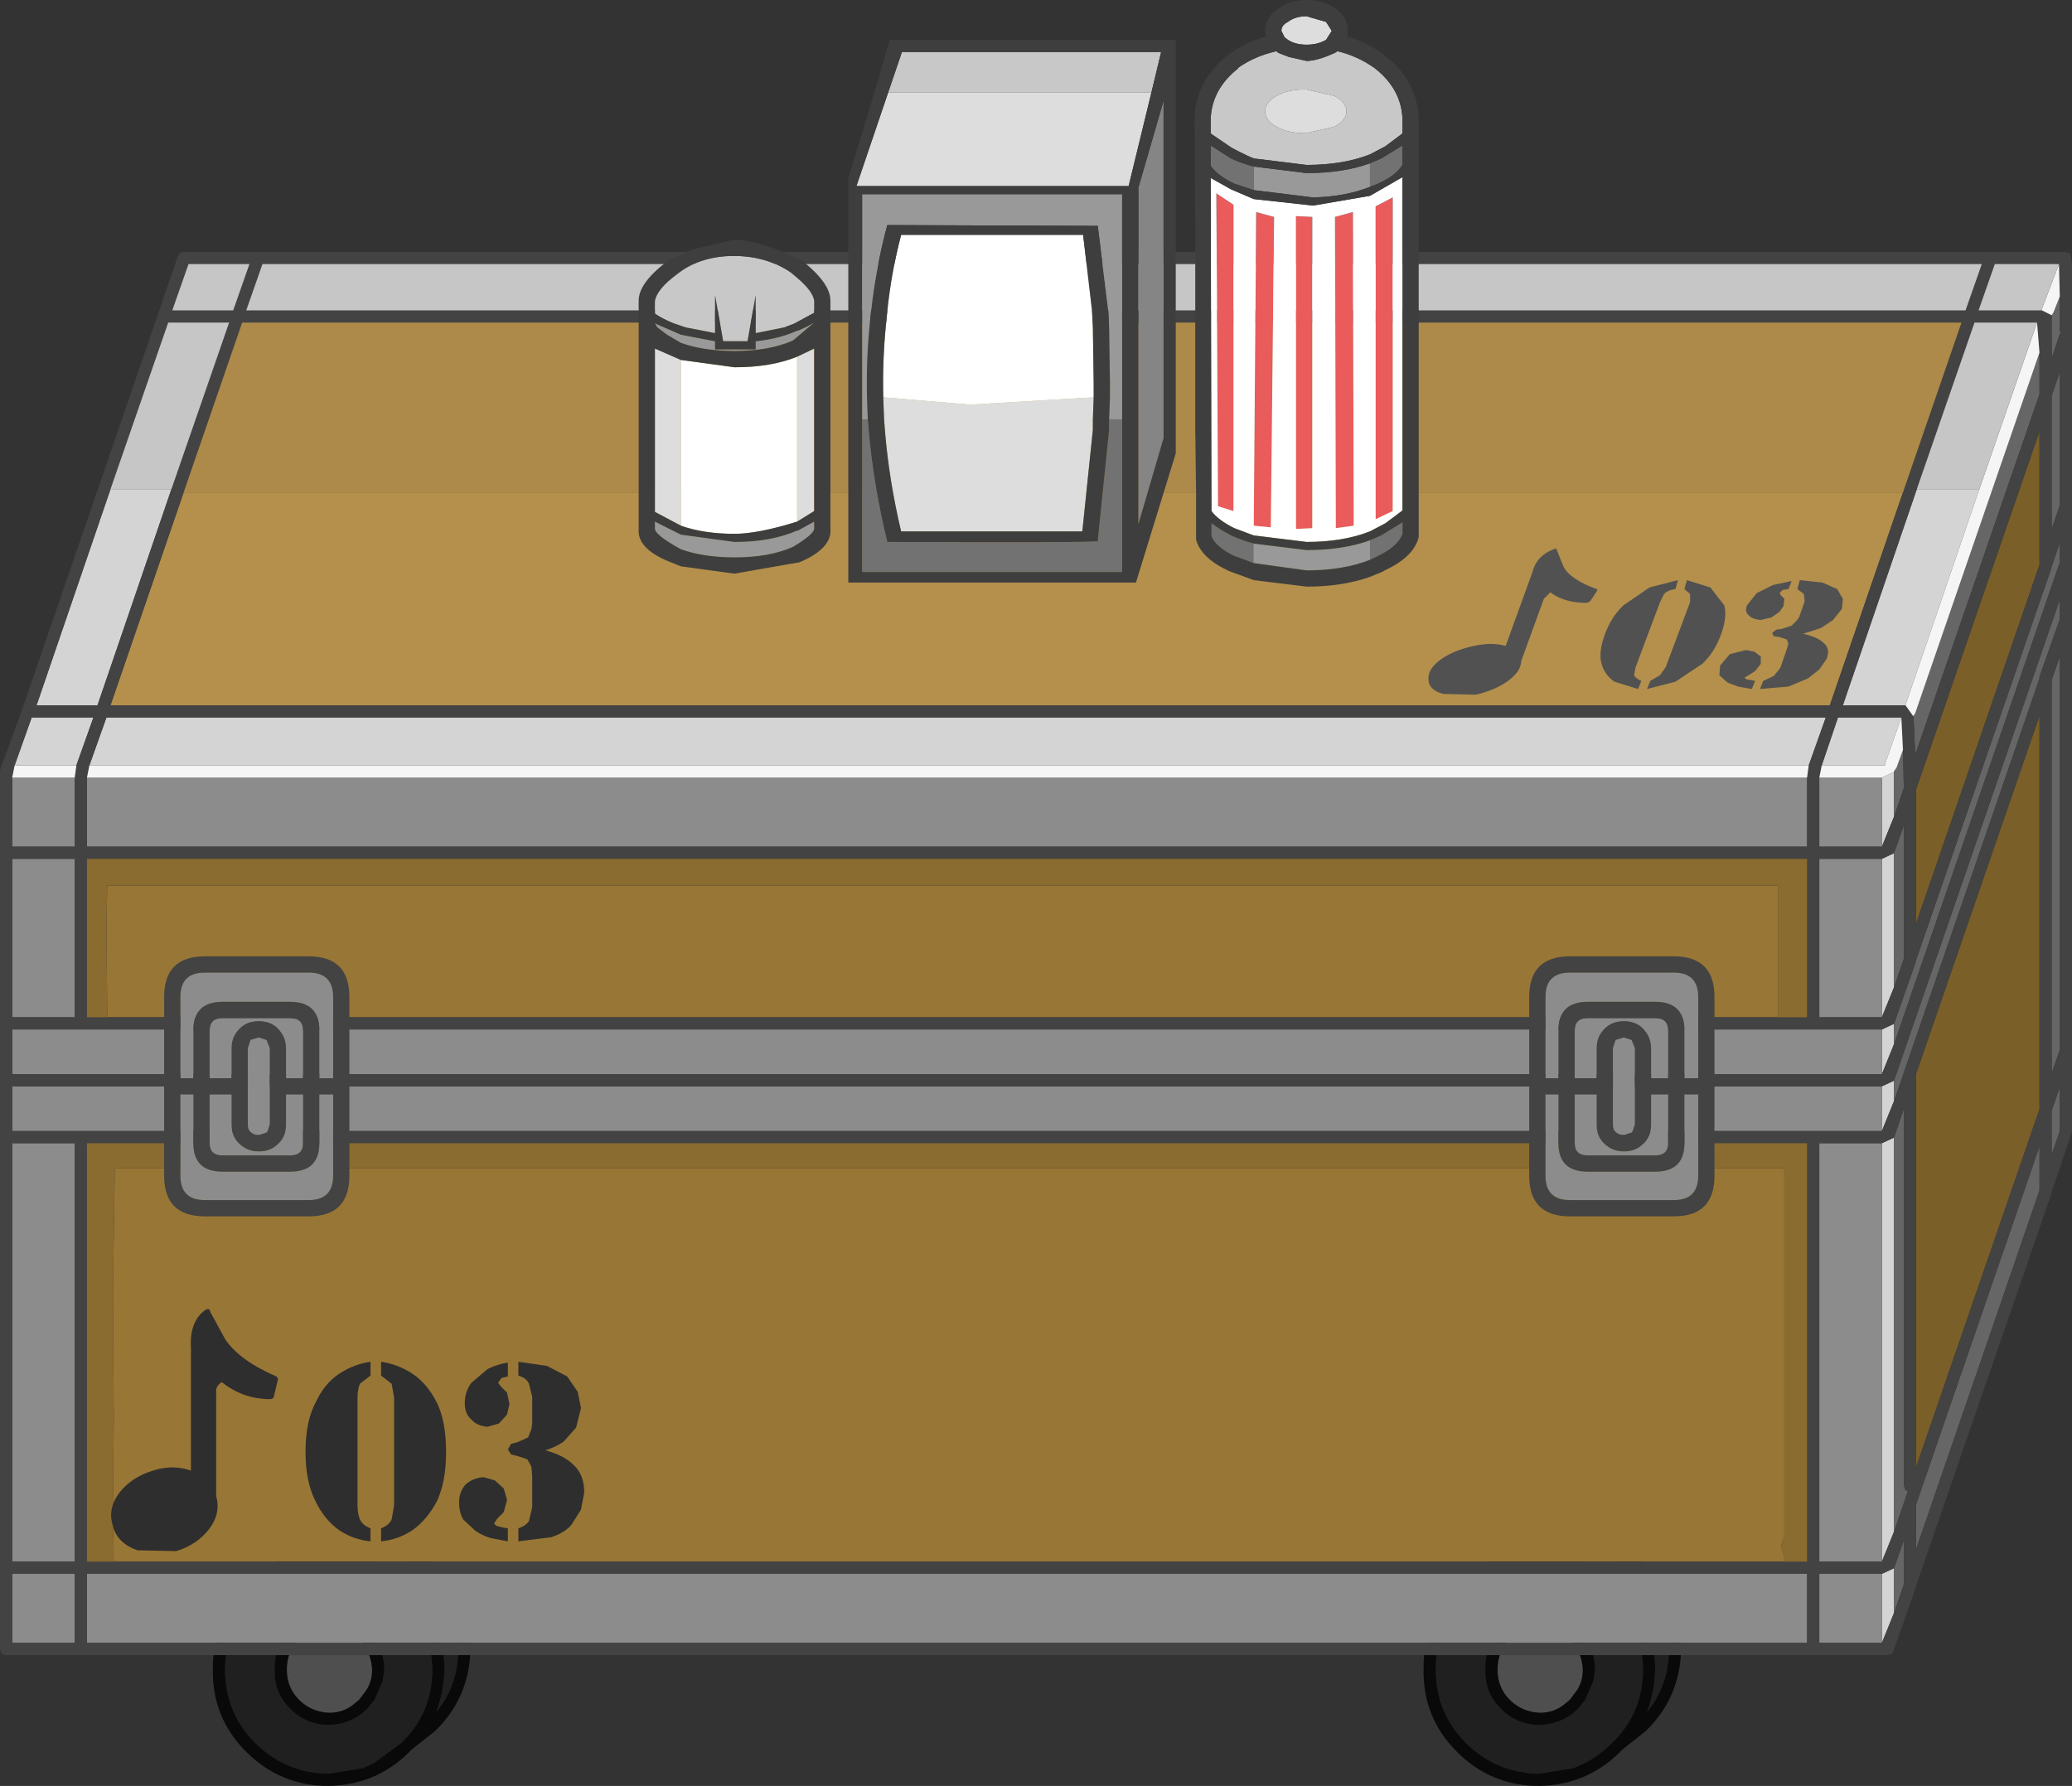 <?xml version="1.0" encoding="UTF-8" standalone="no"?>
<svg xmlns:ffdec="https://www.free-decompiler.com/flash" xmlns:xlink="http://www.w3.org/1999/xlink" ffdec:objectType="shape" height="109.9px" width="127.5px" xmlns="http://www.w3.org/2000/svg">
  <rect width="100%" height="100%" fill="#333333" stroke="none"/>
  <g transform="matrix(1.0, 0.0, 0.0, 1.0, 0.35, 108.95)">
    <path d="M27.85 -7.5 Q27.85 -5.25 26.5 -3.6 26.95 -4.8 27.0 -6.2 27.0 -9.15 24.9 -11.25 22.8 -13.35 19.85 -13.3 L18.65 -13.2 Q19.9 -13.85 21.45 -13.85 24.1 -13.85 25.95 -12.0 27.8 -10.15 27.85 -7.5 M22.25 -3.8 L22.3 -3.85 22.7 -4.35 23.2 -5.5 23.3 -6.2 Q23.3 -7.6 22.3 -8.6 21.3 -9.6 19.9 -9.55 L19.85 -9.55 18.65 -9.35 Q18.0 -9.1 17.5 -8.6 16.5 -7.6 16.55 -6.2 16.5 -4.8 17.5 -3.8 18.5 -2.8 19.9 -2.8 21.3 -2.85 22.25 -3.8 M19.85 0.2 Q17.2 0.15 15.35 -1.7 13.5 -3.55 13.5 -6.2 13.5 -8.45 14.8 -10.15 L15.3 -10.7 15.35 -10.75 16.7 -11.75 Q18.1 -12.55 19.85 -12.55 22.5 -12.55 24.35 -10.7 26.2 -8.85 26.25 -6.2 26.25 -3.65 24.5 -1.85 L24.35 -1.7 22.65 -0.45 22.0 -0.15 19.85 0.2 M102.35 -7.5 Q102.35 -5.25 101.0 -3.6 101.45 -4.8 101.5 -6.2 101.5 -9.15 99.4 -11.25 97.3 -13.35 94.35 -13.3 L93.15 -13.2 95.95 -13.85 Q98.6 -13.85 100.45 -12.0 102.3 -10.15 102.35 -7.5 M94.35 0.2 Q91.7 0.15 89.85 -1.7 88.0 -3.55 88.0 -6.2 88.0 -8.45 89.3 -10.15 L89.8 -10.7 89.85 -10.75 Q90.45 -11.35 91.2 -11.75 92.6 -12.55 94.35 -12.55 97.0 -12.55 98.85 -10.7 100.7 -8.85 100.75 -6.2 100.75 -3.65 99.0 -1.85 L98.85 -1.7 Q98.05 -0.9 97.15 -0.45 L96.5 -0.15 94.35 0.2 M96.75 -3.8 L96.8 -3.85 97.2 -4.35 97.7 -5.5 97.8 -6.2 Q97.8 -7.6 96.8 -8.6 95.8 -9.6 94.4 -9.55 L94.35 -9.55 93.15 -9.35 92.0 -8.6 Q91.0 -7.6 91.05 -6.2 91.0 -4.8 92.0 -3.8 93.0 -2.8 94.4 -2.8 95.8 -2.85 96.75 -3.8" fill="#202020" fill-rule="evenodd" stroke="none"/>
    <path d="M22.55 -6.2 Q22.55 -5.5 22.2 -4.95 L21.75 -4.35 21.45 -4.1 Q20.8 -3.55 19.9 -3.55 18.8 -3.6 18.05 -4.35 17.3 -5.1 17.3 -6.2 17.3 -7.3 18.0 -8.05 L18.05 -8.1 18.2 -8.25 19.2 -8.7 19.9 -8.8 Q21.0 -8.8 21.75 -8.05 22.5 -7.3 22.55 -6.2 M97.05 -6.2 Q97.05 -5.5 96.7 -4.95 L96.25 -4.35 95.95 -4.1 Q95.3 -3.55 94.4 -3.55 93.3 -3.6 92.55 -4.35 91.8 -5.1 91.8 -6.2 91.8 -7.3 92.5 -8.05 L92.55 -8.1 92.7 -8.25 93.7 -8.7 94.4 -8.8 Q95.5 -8.8 96.25 -8.05 97.0 -7.3 97.05 -6.2" fill="#4f4f4f" fill-rule="evenodd" stroke="none"/>
    <path d="M19.85 0.2 L22.0 -0.15 22.65 -0.45 24.35 -1.7 24.5 -1.85 Q26.25 -3.65 26.25 -6.2 26.2 -8.85 24.35 -10.7 22.5 -12.55 19.85 -12.55 18.1 -12.55 16.7 -11.75 L15.35 -10.75 15.3 -10.7 14.8 -10.15 Q13.5 -8.45 13.5 -6.2 13.5 -3.55 15.35 -1.7 17.2 0.15 19.85 0.2 M22.25 -3.8 Q21.3 -2.85 19.9 -2.8 18.5 -2.8 17.5 -3.8 16.5 -4.8 16.55 -6.2 16.5 -7.6 17.5 -8.6 18.0 -9.1 18.65 -9.35 L19.85 -9.55 19.9 -9.55 Q21.3 -9.6 22.3 -8.6 23.3 -7.6 23.3 -6.2 L23.2 -5.5 22.7 -4.35 22.3 -3.85 22.25 -3.8 M27.85 -7.5 Q27.8 -10.15 25.95 -12.0 24.1 -13.85 21.45 -13.85 19.9 -13.85 18.65 -13.2 L19.85 -13.3 Q22.8 -13.35 24.9 -11.25 27.0 -9.15 27.0 -6.2 26.95 -4.8 26.5 -3.6 27.85 -5.25 27.85 -7.5 M22.55 -6.2 Q22.5 -7.3 21.75 -8.05 21.0 -8.8 19.9 -8.8 L19.2 -8.7 18.2 -8.25 18.05 -8.1 18.0 -8.05 Q17.3 -7.3 17.3 -6.2 17.3 -5.1 18.05 -4.35 18.8 -3.6 19.9 -3.55 20.8 -3.55 21.45 -4.1 L21.75 -4.35 22.2 -4.95 Q22.55 -5.5 22.55 -6.2 M24.85 -1.15 Q22.8 0.9 19.85 0.95 16.9 0.95 14.8 -1.15 12.7 -3.25 12.75 -6.2 12.7 -9.15 14.8 -11.25 15.45 -11.95 16.25 -12.35 L16.4 -12.55 Q18.5 -14.65 21.45 -14.6 24.4 -14.65 26.5 -12.55 28.6 -10.45 28.6 -7.5 28.55 -4.55 26.5 -2.5 L26.45 -2.45 25.0 -1.3 24.9 -1.2 24.85 -1.15 M102.35 -7.5 Q102.3 -10.15 100.45 -12.0 98.6 -13.85 95.95 -13.85 L93.15 -13.2 94.35 -13.3 Q97.3 -13.35 99.4 -11.25 101.5 -9.15 101.5 -6.2 101.45 -4.8 101.0 -3.6 102.35 -5.25 102.35 -7.5 M99.35 -1.15 Q97.3 0.9 94.35 0.95 91.4 0.95 89.3 -1.15 87.2 -3.25 87.25 -6.2 87.2 -9.15 89.3 -11.25 89.95 -11.95 90.75 -12.35 L90.9 -12.55 Q93.0 -14.65 95.95 -14.6 98.9 -14.65 101.0 -12.55 103.1 -10.45 103.1 -7.5 103.05 -4.55 101.0 -2.5 L100.95 -2.45 99.5 -1.3 99.4 -1.2 99.35 -1.15 M94.35 0.2 L96.5 -0.15 97.15 -0.45 Q98.05 -0.9 98.85 -1.7 L99.0 -1.85 Q100.75 -3.65 100.75 -6.2 100.7 -8.85 98.85 -10.7 97.0 -12.55 94.35 -12.55 92.6 -12.55 91.2 -11.75 90.45 -11.35 89.85 -10.75 L89.8 -10.7 89.3 -10.15 Q88.0 -8.45 88.0 -6.2 88.0 -3.55 89.85 -1.7 91.7 0.15 94.35 0.2 M97.05 -6.2 Q97.0 -7.3 96.25 -8.05 95.5 -8.8 94.4 -8.8 L93.7 -8.7 92.7 -8.25 92.55 -8.1 92.5 -8.05 Q91.8 -7.3 91.8 -6.2 91.8 -5.1 92.55 -4.35 93.3 -3.6 94.4 -3.55 95.3 -3.55 95.95 -4.1 L96.25 -4.35 96.7 -4.95 Q97.05 -5.5 97.05 -6.2 M96.75 -3.8 Q95.8 -2.85 94.4 -2.8 93.0 -2.8 92.0 -3.8 91.0 -4.8 91.05 -6.2 91.0 -7.6 92.0 -8.6 L93.15 -9.35 94.35 -9.55 94.4 -9.55 Q95.8 -9.6 96.8 -8.6 97.8 -7.6 97.8 -6.2 L97.7 -5.5 97.2 -4.35 96.8 -3.85 96.75 -3.8" fill="#090909" fill-rule="evenodd" stroke="none"/>
    <path d="M6.25 -46.35 L6.2 -52.0 6.25 -54.45 109.05 -54.45 109.05 -46.35 6.25 -46.35 M6.65 -12.85 L6.6 -16.4 6.65 -21.55 6.6 -29.55 6.7 -36.15 6.7 -37.05 109.45 -37.05 109.45 -14.4 109.25 -13.8 109.45 -13.2 109.45 -12.85 6.65 -12.85" fill="#987635" fill-rule="evenodd" stroke="none"/>
    <path d="M6.45 -78.85 L10.2 -78.85 5.65 -65.55 1.9 -65.55 6.45 -78.85 M0.55 -61.85 L1.6 -64.8 5.4 -64.8 4.35 -61.85 0.55 -61.85 M5.15 -61.85 L6.2 -64.8 112.0 -64.8 110.95 -61.85 5.15 -61.85 M115.45 -42.1 L116.2 -42.45 116.2 -41.2 115.45 -39.35 115.45 -42.1 M115.45 -45.6 L116.2 -45.95 116.2 -44.7 115.45 -42.85 115.45 -45.6 M116.9 -65.55 L113.05 -65.55 117.6 -78.85 121.45 -78.85 116.9 -65.55 M111.75 -61.85 L112.75 -64.8 116.65 -64.8 115.65 -61.95 115.65 -61.85 111.75 -61.85 M116.2 -58.7 L115.45 -56.85 115.45 -61.1 116.2 -61.45 116.2 -58.7 M115.45 -56.1 L116.2 -56.45 116.2 -48.2 115.45 -46.35 115.45 -56.1 M115.45 -38.6 L116.2 -38.95 116.2 -14.7 115.45 -12.85 115.45 -38.6 M116.2 -9.7 L115.45 -7.85 115.45 -12.1 116.2 -12.45 116.2 -9.7" fill="#d4d4d4" fill-rule="evenodd" stroke="none"/>
    <path d="M4.25 -61.1 L4.25 -56.85 0.4 -56.85 0.4 -61.1 4.25 -61.1 M110.85 -61.1 L110.85 -56.85 5.0 -56.85 5.0 -61.1 110.85 -61.1 M4.25 -56.1 L4.25 -46.35 0.4 -46.35 0.4 -56.1 4.25 -56.1 M0.4 -38.6 L4.25 -38.6 4.25 -12.85 0.4 -12.85 0.4 -38.6 M115.45 -39.35 L0.4 -39.35 0.4 -42.1 115.45 -42.1 115.45 -39.35 M115.45 -42.85 L0.4 -42.85 0.4 -45.6 115.45 -45.6 115.45 -42.85 M5.0 -7.85 L5.0 -12.1 110.85 -12.1 110.85 -7.85 5.0 -7.85 M0.4 -7.85 L0.4 -12.1 4.25 -12.1 4.25 -7.85 0.4 -7.85 M115.45 -56.85 L111.6 -56.85 111.6 -61.1 115.45 -61.1 115.45 -56.85 M115.45 -46.35 L111.6 -46.35 111.6 -56.1 115.45 -56.1 115.45 -46.35 M115.45 -12.85 L111.6 -12.85 111.6 -38.6 115.45 -38.6 115.45 -12.85 M115.45 -7.85 L111.6 -7.85 111.6 -12.1 115.45 -12.1 115.45 -7.85" fill="#8c8c8c" fill-rule="evenodd" stroke="none"/>
    <path d="M116.2 -42.45 L126.4 -72.05 126.4 -70.85 125.15 -67.3 125.15 -67.2 116.2 -41.2 116.2 -42.45 M116.2 -45.95 L117.5 -49.65 117.55 -49.85 125.85 -73.9 125.9 -74.1 126.4 -75.55 126.4 -74.35 116.2 -44.7 116.2 -45.95 M125.9 -89.55 L126.0 -89.7 126.4 -90.7 126.4 -88.65 126.45 -88.45 126.4 -88.4 125.9 -86.9 125.9 -89.55 M125.15 -87.25 L125.15 -84.7 117.5 -62.5 117.4 -64.85 117.35 -64.9 117.4 -64.9 117.5 -65.05 125.15 -87.25 M126.4 -86.05 L126.4 -77.85 125.9 -76.4 125.9 -84.6 126.4 -86.05 M126.4 -44.35 L125.9 -42.9 125.9 -67.1 126.4 -68.55 126.4 -44.35 M116.75 -62.8 L116.8 -60.55 116.8 -60.45 116.2 -58.7 116.2 -61.45 116.2 -61.5 116.35 -61.7 116.75 -62.8 M116.2 -56.45 L116.8 -58.15 116.8 -49.95 116.2 -48.2 116.2 -56.45 M116.2 -38.95 L116.8 -40.7 116.8 -17.55 116.9 -17.25 117.05 -17.2 116.85 -16.6 116.8 -16.45 116.2 -14.7 116.2 -38.95 M117.55 -13.6 L117.55 -16.35 125.15 -38.4 125.15 -35.7 117.55 -13.6 M116.2 -12.45 L116.8 -14.15 116.8 -11.45 116.2 -9.7 116.2 -12.45 M126.4 -39.35 L125.9 -37.9 125.9 -40.6 126.4 -42.05 126.4 -39.35" fill="#666666" fill-rule="evenodd" stroke="none"/>
    <path d="M116.75 -78.65 L112.25 -65.55 6.45 -65.55 10.95 -78.65 116.75 -78.65" fill="#b4904c" fill-rule="evenodd" stroke="none"/>
    <path d="M125.15 -74.2 L117.55 -52.1 117.55 -60.35 125.15 -82.4 125.15 -74.2 M125.15 -64.9 L125.15 -40.7 117.55 -18.65 117.55 -42.85 125.15 -64.9" fill="#7b5f28" fill-rule="evenodd" stroke="none"/>
    <path d="M11.25 -92.7 L10.25 -89.85 14.0 -89.85 15.0 -92.7 11.25 -92.7 M10.6 -93.2 L10.75 -93.4 10.95 -93.45 126.75 -93.45 127.05 -93.35 127.15 -92.7 127.15 -83.85 127.15 -70.8 127.15 -70.75 127.15 -39.3 127.1 -39.15 125.9 -35.6 125.85 -35.4 117.55 -11.35 117.5 -11.15 116.2 -7.45 116.1 -7.2 115.8 -7.1 0.0 -7.1 -0.25 -7.2 -0.35 -7.5 -0.35 -61.5 -0.3 -61.7 1.0 -65.25 1.05 -65.4 9.35 -89.55 9.4 -89.7 10.6 -93.2 M14.8 -89.85 L120.6 -89.85 121.6 -92.7 15.8 -92.7 14.8 -89.85 M116.75 -78.65 L120.35 -89.1 14.55 -89.1 10.95 -78.65 6.45 -65.55 112.25 -65.55 116.75 -78.65 M6.45 -78.85 L1.9 -65.55 5.65 -65.55 10.2 -78.85 13.75 -89.1 10.0 -89.1 6.45 -78.85 M4.35 -61.85 L5.4 -64.8 1.6 -64.8 0.55 -61.85 0.4 -61.1 0.4 -56.85 4.25 -56.85 4.25 -61.1 4.35 -61.85 M110.95 -61.85 L112.0 -64.8 6.2 -64.8 5.15 -61.85 5.0 -61.1 5.0 -56.85 110.85 -56.85 110.85 -61.1 110.95 -61.85 M4.25 -56.1 L0.4 -56.1 0.4 -46.35 4.25 -46.35 4.25 -56.1 M6.25 -46.35 L109.05 -46.35 110.85 -46.35 110.85 -56.1 5.0 -56.1 5.0 -46.35 6.25 -46.35 M6.65 -12.85 L109.45 -12.85 110.85 -12.85 110.85 -38.6 5.0 -38.6 5.0 -12.85 6.65 -12.85 M115.45 -42.1 L0.4 -42.1 0.4 -39.35 115.45 -39.35 116.2 -41.2 125.15 -67.2 125.15 -67.3 126.4 -70.85 126.4 -72.05 116.2 -42.45 115.45 -42.1 M0.4 -38.6 L0.4 -12.85 4.25 -12.85 4.25 -38.6 0.4 -38.6 M115.45 -45.6 L0.4 -45.6 0.4 -42.85 115.45 -42.85 116.2 -44.7 126.4 -74.35 126.4 -75.55 125.9 -74.1 125.85 -73.9 117.55 -49.85 117.5 -49.65 116.2 -45.95 115.45 -45.6 M0.4 -7.85 L4.25 -7.85 4.25 -12.1 0.4 -12.1 0.4 -7.85 M5.0 -7.85 L110.85 -7.85 110.85 -12.1 5.0 -12.1 5.0 -7.85 M126.4 -90.7 L126.35 -92.7 122.4 -92.7 121.4 -89.85 125.3 -89.85 125.9 -89.55 125.9 -86.9 126.4 -88.4 126.45 -88.45 126.4 -88.65 126.4 -90.7 M125.15 -87.25 L125.0 -89.1 121.15 -89.1 117.6 -78.85 113.05 -65.55 116.9 -65.55 117.4 -64.85 117.5 -62.5 125.15 -84.7 125.15 -87.25 M126.4 -44.35 L126.4 -68.55 125.9 -67.1 125.9 -42.9 126.4 -44.35 M126.4 -86.05 L125.9 -84.6 125.9 -76.4 126.4 -77.85 126.4 -86.05 M125.15 -74.2 L125.15 -82.4 117.55 -60.35 117.55 -52.1 125.15 -74.2 M116.65 -64.8 L112.75 -64.8 111.75 -61.85 111.6 -61.1 111.6 -56.85 115.45 -56.85 116.2 -58.7 116.8 -60.45 116.8 -60.55 116.75 -62.8 116.65 -64.8 M115.45 -56.1 L111.6 -56.1 111.6 -46.35 115.45 -46.35 116.2 -48.2 116.8 -49.95 116.8 -58.15 116.2 -56.45 115.45 -56.1 M115.45 -38.6 L111.6 -38.6 111.6 -12.85 115.45 -12.85 116.2 -14.7 116.8 -16.45 116.85 -16.6 117.05 -17.2 116.9 -17.25 116.8 -17.55 116.8 -40.7 116.2 -38.95 115.45 -38.6 M116.2 -9.7 L116.8 -11.45 116.8 -14.15 116.2 -12.45 115.45 -12.1 111.6 -12.1 111.6 -7.85 115.45 -7.85 116.2 -9.7 M117.55 -13.6 L125.15 -35.7 125.15 -38.4 117.55 -16.35 117.55 -13.6 M125.15 -64.9 L117.55 -42.85 117.55 -18.65 125.15 -40.7 125.15 -64.9 M126.4 -39.35 L126.4 -42.05 125.9 -40.6 125.9 -37.9 126.4 -39.35" fill="#434343" fill-rule="evenodd" stroke="none"/>
    <path d="M4.35 -61.85 L4.25 -61.1 0.4 -61.1 0.55 -61.85 4.35 -61.85 M110.95 -61.85 L110.85 -61.1 5.0 -61.1 5.15 -61.85 110.95 -61.85 M126.35 -92.7 L126.4 -90.7 126.0 -89.7 125.9 -89.55 125.3 -89.85 125.3 -89.95 126.35 -92.7 M125.0 -89.1 L125.15 -87.25 117.5 -65.05 117.4 -64.9 117.35 -64.9 117.4 -64.85 116.9 -65.55 121.45 -78.85 125.0 -89.1 M116.65 -64.8 L116.75 -62.8 116.35 -61.7 116.2 -61.5 116.2 -61.45 115.45 -61.1 111.6 -61.1 111.75 -61.85 115.65 -61.85 115.65 -61.95 116.65 -64.8" fill="#f5f5f5" fill-rule="evenodd" stroke="none"/>
    <path d="M10.95 -78.65 L14.55 -89.1 120.35 -89.1 116.75 -78.65 10.95 -78.65" fill="#ad8a49" fill-rule="evenodd" stroke="none"/>
    <path d="M11.25 -92.7 L15.0 -92.7 14.0 -89.85 10.25 -89.85 11.25 -92.7 M14.8 -89.85 L15.8 -92.7 121.6 -92.7 120.6 -89.85 14.8 -89.85 M10.2 -78.85 L6.45 -78.85 10.0 -89.1 13.75 -89.1 10.2 -78.85 M126.35 -92.7 L125.3 -89.95 125.3 -89.85 121.4 -89.85 122.4 -92.7 126.35 -92.7 M117.6 -78.85 L121.15 -89.1 125.0 -89.1 121.45 -78.85 117.6 -78.85" fill="#c6c6c6" fill-rule="evenodd" stroke="none"/>
    <path d="M109.05 -46.35 L109.05 -54.45 6.25 -54.45 6.2 -52.0 6.25 -46.35 5.0 -46.35 5.0 -56.1 110.85 -56.1 110.85 -46.35 109.05 -46.35 M109.45 -12.85 L109.45 -13.2 109.25 -13.8 109.45 -14.4 109.45 -37.05 6.7 -37.05 6.7 -36.15 6.6 -29.55 6.65 -21.55 6.6 -16.4 6.65 -12.85 5.0 -12.85 5.0 -38.6 110.85 -38.6 110.85 -12.85 109.45 -12.85" fill="#8a6b30" fill-rule="evenodd" stroke="none"/>
    <path d="M10.75 -47.6 Q10.75 -49.1 12.25 -49.1 L18.65 -49.1 Q20.15 -49.1 20.15 -47.6 L20.15 -42.6 19.3 -42.6 19.3 -45.55 Q19.3 -47.3 17.5 -47.3 L13.35 -47.3 Q11.55 -47.3 11.55 -45.55 L11.55 -42.6 10.75 -42.6 10.75 -47.6 M14.9 -39.75 L14.9 -44.45 15.05 -44.9 15.05 -44.95 15.55 -45.1 15.6 -45.1 16.05 -44.95 16.25 -44.45 16.25 -39.75 16.1 -39.3 16.05 -39.25 15.6 -39.1 15.55 -39.1 Q15.25 -39.1 15.05 -39.3 14.9 -39.45 14.9 -39.75 M13.9 -44.45 L13.9 -42.6 12.55 -42.6 12.55 -45.55 Q12.55 -46.3 13.35 -46.3 L17.5 -46.3 Q18.3 -46.3 18.3 -45.55 L18.3 -42.6 17.25 -42.6 17.25 -44.45 Q17.25 -45.15 16.75 -45.65 16.3 -46.1 15.6 -46.1 L15.55 -46.1 Q14.85 -46.1 14.4 -45.65 L14.35 -45.6 Q13.9 -45.15 13.9 -44.45 M10.75 -36.6 L10.75 -41.6 11.55 -41.6 11.55 -38.6 Q11.55 -36.85 13.35 -36.85 L17.5 -36.85 Q19.3 -36.85 19.3 -38.6 L19.3 -41.6 20.15 -41.6 20.15 -36.6 Q20.15 -35.1 18.65 -35.1 L12.25 -35.1 Q10.75 -35.1 10.75 -36.6 M17.25 -39.75 L17.25 -41.6 18.3 -41.6 18.3 -38.6 Q18.3 -37.85 17.5 -37.85 L13.35 -37.85 Q12.55 -37.85 12.55 -38.6 L12.55 -41.6 13.9 -41.6 13.9 -39.75 Q13.9 -39.05 14.35 -38.6 14.85 -38.1 15.55 -38.1 L15.6 -38.1 Q16.3 -38.1 16.75 -38.55 L16.8 -38.6 Q17.25 -39.05 17.25 -39.75 M97.9 -44.45 L97.9 -42.6 96.55 -42.6 96.55 -45.55 Q96.55 -46.3 97.35 -46.3 L101.5 -46.3 Q102.3 -46.3 102.3 -45.55 L102.3 -42.6 101.25 -42.6 101.25 -44.45 Q101.25 -45.15 100.75 -45.65 100.3 -46.1 99.6 -46.1 L99.55 -46.1 Q98.85 -46.1 98.4 -45.65 L98.35 -45.6 Q97.9 -45.15 97.9 -44.45 M94.75 -47.6 Q94.75 -49.1 96.25 -49.1 L102.65 -49.1 Q104.15 -49.1 104.15 -47.6 L104.15 -42.6 103.3 -42.6 103.3 -45.55 Q103.3 -47.3 101.5 -47.3 L97.35 -47.3 Q95.55 -47.3 95.55 -45.55 L95.55 -42.6 94.75 -42.6 94.75 -47.6 M94.75 -36.6 L94.75 -41.6 95.55 -41.6 95.55 -38.6 Q95.55 -36.85 97.35 -36.85 L101.5 -36.85 Q103.3 -36.85 103.3 -38.6 L103.3 -41.6 104.15 -41.6 104.15 -36.6 Q104.15 -35.1 102.65 -35.1 L96.25 -35.1 Q94.75 -35.1 94.75 -36.6 M101.25 -39.75 L101.25 -41.6 102.3 -41.6 102.3 -38.6 Q102.3 -37.85 101.5 -37.85 L97.35 -37.85 Q96.55 -37.85 96.55 -38.6 L96.55 -41.6 97.9 -41.6 97.9 -39.75 Q97.9 -39.05 98.35 -38.6 98.85 -38.1 99.55 -38.1 L99.6 -38.1 Q100.3 -38.1 100.75 -38.55 L100.8 -38.6 Q101.25 -39.05 101.25 -39.75 M98.9 -39.75 L98.9 -44.45 99.05 -44.9 99.05 -44.95 99.55 -45.1 99.6 -45.1 100.05 -44.95 100.25 -44.45 100.25 -39.75 100.1 -39.3 100.05 -39.25 99.6 -39.1 99.55 -39.1 Q99.25 -39.1 99.05 -39.3 98.9 -39.45 98.9 -39.75" fill="#8c8c8c" fill-rule="evenodd" stroke="none"/>
    <path d="M9.75 -47.6 Q9.75 -50.1 12.25 -50.1 L18.65 -50.1 Q21.15 -50.1 21.15 -47.6 L21.15 -36.6 Q21.15 -34.1 18.65 -34.1 L12.25 -34.1 Q9.75 -34.1 9.75 -36.6 L9.75 -47.6 M17.25 -39.75 Q17.25 -39.05 16.8 -38.6 L16.75 -38.55 Q16.3 -38.1 15.6 -38.1 L15.55 -38.1 Q14.85 -38.1 14.35 -38.6 13.9 -39.05 13.9 -39.75 L13.9 -41.6 12.55 -41.6 12.55 -38.6 Q12.55 -37.85 13.35 -37.85 L17.5 -37.85 Q18.3 -37.85 18.3 -38.6 L18.3 -41.6 17.25 -41.6 17.25 -39.75 M10.75 -36.6 Q10.75 -35.1 12.25 -35.1 L18.65 -35.1 Q20.15 -35.1 20.15 -36.6 L20.15 -41.6 19.3 -41.6 19.3 -38.6 Q19.3 -36.85 17.5 -36.85 L13.35 -36.85 Q11.55 -36.85 11.55 -38.6 L11.55 -41.6 10.75 -41.6 10.75 -36.6 M13.9 -44.45 Q13.9 -45.15 14.35 -45.6 L14.4 -45.65 Q14.85 -46.1 15.55 -46.1 L15.6 -46.1 Q16.3 -46.1 16.75 -45.65 17.25 -45.15 17.25 -44.45 L17.25 -42.6 18.3 -42.6 18.3 -45.55 Q18.3 -46.3 17.5 -46.3 L13.35 -46.3 Q12.55 -46.3 12.55 -45.55 L12.55 -42.6 13.9 -42.6 13.9 -44.45 M14.9 -39.75 Q14.9 -39.45 15.05 -39.3 15.25 -39.1 15.55 -39.1 L15.6 -39.1 16.05 -39.25 16.1 -39.3 16.25 -39.75 16.25 -44.45 16.05 -44.95 15.6 -45.1 15.55 -45.1 15.05 -44.95 15.05 -44.9 14.9 -44.45 14.9 -39.75 M10.75 -47.6 L10.75 -42.6 11.55 -42.6 11.55 -45.55 Q11.55 -47.3 13.35 -47.3 L17.5 -47.3 Q19.3 -47.3 19.3 -45.55 L19.3 -42.6 20.15 -42.6 20.15 -47.6 Q20.15 -49.1 18.65 -49.1 L12.25 -49.1 Q10.75 -49.1 10.75 -47.6 M93.75 -47.6 Q93.75 -50.1 96.25 -50.1 L102.65 -50.1 Q105.15 -50.1 105.15 -47.6 L105.15 -36.6 Q105.15 -34.1 102.65 -34.1 L96.25 -34.1 Q93.75 -34.1 93.75 -36.6 L93.75 -47.6 M98.9 -39.75 Q98.9 -39.45 99.05 -39.3 99.25 -39.1 99.55 -39.1 L99.6 -39.1 100.05 -39.25 100.1 -39.3 100.25 -39.75 100.25 -44.45 100.05 -44.95 99.6 -45.1 99.55 -45.1 99.05 -44.95 99.05 -44.9 98.9 -44.45 98.9 -39.75 M101.25 -39.75 Q101.25 -39.05 100.8 -38.6 L100.75 -38.55 Q100.3 -38.1 99.6 -38.1 L99.55 -38.1 Q98.85 -38.1 98.35 -38.6 97.9 -39.05 97.9 -39.75 L97.9 -41.6 96.55 -41.6 96.55 -38.6 Q96.55 -37.85 97.35 -37.85 L101.5 -37.85 Q102.3 -37.85 102.3 -38.6 L102.3 -41.6 101.25 -41.6 101.25 -39.75 M94.75 -36.6 Q94.75 -35.1 96.25 -35.1 L102.65 -35.1 Q104.15 -35.1 104.15 -36.6 L104.15 -41.6 103.3 -41.6 103.3 -38.6 Q103.3 -36.85 101.5 -36.85 L97.35 -36.85 Q95.55 -36.85 95.55 -38.6 L95.55 -41.6 94.75 -41.6 94.75 -36.6 M94.75 -47.6 L94.75 -42.6 95.55 -42.6 95.55 -45.55 Q95.55 -47.3 97.35 -47.3 L101.5 -47.3 Q103.3 -47.3 103.3 -45.55 L103.3 -42.6 104.15 -42.6 104.15 -47.6 Q104.15 -49.1 102.65 -49.1 L96.25 -49.1 Q94.75 -49.1 94.75 -47.6 M97.9 -44.45 Q97.9 -45.15 98.35 -45.6 L98.4 -45.65 Q98.85 -46.1 99.55 -46.1 L99.6 -46.1 Q100.3 -46.1 100.75 -45.65 101.25 -45.15 101.25 -44.45 L101.25 -42.6 102.3 -42.6 102.3 -45.55 Q102.3 -46.3 101.5 -46.3 L97.35 -46.3 Q96.55 -46.3 96.55 -45.55 L96.55 -42.6 97.9 -42.6 97.9 -44.45" fill="#434343" fill-rule="evenodd" stroke="none"/>
    <path d="M23.1 -24.3 L23.1 -25.15 Q24.15 -25.0 25.05 -24.4 25.95 -23.8 26.55 -22.6 27.1 -21.45 27.1 -19.6 27.1 -17.8 26.55 -16.6 25.95 -15.45 25.05 -14.8 24.15 -14.2 23.1 -14.1 L23.1 -14.9 Q23.6 -15.1 23.75 -15.45 L23.9 -16.3 23.9 -22.95 23.75 -23.8 23.1 -24.3 M30.9 -14.9 L30.9 -14.1 29.85 -14.3 Q29.35 -14.45 28.9 -14.75 L28.15 -15.45 Q27.9 -15.9 27.9 -16.5 27.9 -17.15 28.3 -17.6 28.75 -18.0 29.4 -18.05 L30.1 -17.85 30.65 -17.35 30.85 -16.65 30.65 -15.9 30.25 -15.5 30.05 -15.2 30.2 -15.05 30.6 -14.95 30.9 -14.9 M30.9 -25.1 L30.9 -24.25 30.5 -24.15 30.3 -23.85 30.5 -23.6 30.85 -23.25 31.0 -22.55 30.85 -21.9 30.35 -21.35 29.65 -21.15 Q29.0 -21.2 28.65 -21.6 28.25 -21.95 28.25 -22.6 28.25 -23.3 28.65 -23.85 L29.65 -24.7 Q30.25 -25.0 30.9 -25.1 M22.45 -14.9 L22.45 -14.1 Q21.4 -14.2 20.5 -14.8 19.6 -15.45 19.05 -16.6 18.45 -17.8 18.45 -19.6 18.45 -21.45 19.05 -22.6 19.6 -23.8 20.5 -24.4 21.4 -25.0 22.45 -25.15 L22.45 -24.3 21.8 -23.8 Q21.65 -23.45 21.65 -22.95 L21.65 -16.3 Q21.65 -15.8 21.8 -15.45 21.95 -15.1 22.45 -14.9 M12.3 -28.35 L12.45 -28.4 12.55 -28.35 12.6 -28.2 13.5 -26.55 Q14.35 -25.25 16.65 -24.25 L16.75 -24.15 16.75 -24.05 16.5 -23.0 16.45 -22.9 16.3 -22.85 Q14.6 -22.85 13.3 -23.9 12.9 -23.65 12.95 -23.25 L12.95 -16.9 Q13.25 -15.85 12.55 -14.9 11.8 -13.9 10.5 -13.5 L8.05 -13.55 8.1 -13.55 Q6.85 -14.0 6.6 -15.05 6.25 -16.1 7.0 -17.1 7.75 -18.05 9.05 -18.45 10.3 -18.85 11.4 -18.45 L11.4 -26.0 Q11.3 -27.65 12.3 -28.35 M33.2 -19.7 Q34.35 -19.4 34.95 -18.8 35.6 -18.2 35.6 -17.1 L35.4 -16.05 34.8 -15.1 Q34.35 -14.6 33.55 -14.35 L31.55 -14.1 31.55 -14.9 Q32.0 -15.05 32.2 -15.35 L32.4 -16.2 32.4 -18.1 32.35 -18.7 32.1 -19.15 31.5 -19.35 31.1 -19.45 30.9 -19.75 31.1 -20.1 31.5 -20.2 32.15 -20.5 32.35 -21.0 32.4 -21.35 32.4 -23.0 32.2 -23.8 Q32.05 -24.15 31.55 -24.3 L31.55 -25.15 33.3 -24.9 34.55 -24.25 35.2 -23.3 35.4 -22.3 35.1 -21.1 34.35 -20.25 Q33.85 -19.9 33.2 -19.7" fill="#2e2e2e" fill-rule="evenodd" stroke="none"/>
    <path d="M107.65 -67.05 L107.45 -66.55 106.6 -66.7 105.95 -66.95 105.45 -67.4 105.5 -68.0 106.1 -68.7 107.1 -68.95 107.6 -68.85 108.0 -68.55 108.0 -68.1 107.65 -67.65 107.25 -67.4 107.0 -67.25 107.1 -67.15 107.4 -67.1 107.65 -67.05 M109.9 -73.2 L109.7 -72.7 109.35 -72.65 109.15 -72.45 109.25 -72.3 109.45 -72.1 109.4 -71.65 109.15 -71.3 108.65 -70.95 108.0 -70.8 Q107.45 -70.85 107.25 -71.1 107.0 -71.3 107.15 -71.7 L107.75 -72.45 108.75 -72.95 109.9 -73.2 M110.6 -69.95 Q111.5 -69.75 111.85 -69.4 112.3 -69.05 112.05 -68.4 L111.6 -67.75 110.9 -67.2 109.7 -66.7 107.95 -66.55 108.15 -67.05 108.8 -67.35 109.2 -67.85 109.6 -69.0 109.7 -69.35 109.6 -69.6 109.15 -69.75 108.8 -69.8 108.7 -70.0 108.95 -70.2 109.3 -70.25 109.9 -70.45 110.2 -70.75 110.35 -70.95 110.7 -71.95 110.65 -72.4 110.25 -72.7 110.4 -73.25 111.8 -73.1 112.7 -72.7 113.05 -72.1 113.0 -71.5 112.45 -70.8 111.7 -70.3 110.6 -69.95 M103.3 -72.7 L103.45 -73.25 104.9 -72.8 105.75 -71.7 Q105.95 -71.0 105.55 -69.9 105.15 -68.8 104.4 -68.1 L102.75 -67.0 101.0 -66.55 101.2 -67.05 101.8 -67.4 102.15 -67.9 103.65 -71.9 103.65 -72.4 103.3 -72.7 M100.65 -67.05 L100.45 -66.55 99.0 -67.0 Q98.4 -67.4 98.2 -68.1 98.0 -68.8 98.4 -69.9 98.8 -71.0 99.55 -71.7 L101.15 -72.8 102.9 -73.25 102.75 -72.7 Q102.3 -72.65 102.05 -72.4 L101.8 -71.9 100.3 -67.9 100.2 -67.4 Q100.3 -67.2 100.65 -67.05 M95.25 -75.15 L95.35 -75.2 95.45 -75.15 95.45 -75.1 95.85 -74.1 Q96.25 -73.3 97.9 -72.7 L97.95 -72.65 97.9 -72.55 97.5 -71.95 97.4 -71.9 97.3 -71.85 Q95.9 -71.85 95.05 -72.5 L94.65 -72.1 93.25 -68.25 Q93.25 -67.65 92.45 -67.05 91.6 -66.45 90.45 -66.2 L88.4 -66.25 88.45 -66.25 Q87.55 -66.5 87.55 -67.15 87.5 -67.8 88.35 -68.4 89.15 -68.95 90.35 -69.2 91.45 -69.45 92.3 -69.2 L93.95 -73.75 Q94.2 -74.75 95.25 -75.15" fill="#515151" fill-rule="evenodd" stroke="none"/>
    <path d="M81.95 -105.8 Q83.2 -105.5 84.25 -104.75 85.9 -103.45 85.95 -101.6 L85.95 -100.75 85.9 -100.7 84.9 -99.95 83.95 -99.45 Q82.3 -98.8 80.05 -98.8 L76.8 -99.2 Q76.4 -99.35 75.45 -99.85 L74.2 -100.7 74.15 -100.75 74.15 -101.6 Q74.2 -103.45 75.85 -104.75 L75.8 -104.75 Q76.85 -105.5 78.2 -105.8 L78.3 -105.7 78.95 -105.45 80.05 -105.2 Q80.7 -105.2 81.8 -105.7 L81.95 -105.8 M81.75 -101.15 Q82.5 -101.55 82.5 -102.1 82.5 -102.65 81.75 -103.05 L80.0 -103.45 Q78.95 -103.45 78.2 -103.05 77.5 -102.65 77.5 -102.1 77.5 -101.55 78.2 -101.15 78.95 -100.75 80.0 -100.75 L81.75 -101.15 M54.3 -103.25 L55.15 -105.75 71.1 -105.75 70.5 -103.25 54.3 -103.25 M41.55 -92.25 Q42.9 -93.2 44.8 -93.2 46.85 -93.2 48.35 -92.15 L48.7 -91.85 Q49.65 -91.05 49.75 -90.45 L49.75 -89.7 48.55 -89.05 47.9 -88.8 46.15 -88.45 46.15 -90.8 45.65 -87.95 44.15 -87.95 43.65 -90.8 43.65 -88.45 41.85 -88.8 41.55 -88.9 Q40.6 -89.2 39.95 -89.65 L39.95 -90.4 Q40.05 -91.15 41.35 -92.1 L41.55 -92.25" fill="#c8c8c8" fill-rule="evenodd" stroke="none"/>
    <path d="M81.25 -106.5 Q80.75 -106.2 80.05 -106.2 79.35 -106.2 78.9 -106.5 L78.7 -106.65 78.5 -107.05 Q78.5 -107.4 78.9 -107.6 79.35 -107.95 80.05 -107.95 L81.25 -107.6 81.6 -107.05 81.25 -106.5 M81.75 -101.15 L80.0 -100.75 Q78.95 -100.75 78.2 -101.15 77.5 -101.55 77.5 -102.1 77.5 -102.65 78.2 -103.05 78.95 -103.45 80.0 -103.45 L81.75 -103.05 Q82.5 -102.65 82.5 -102.1 82.5 -101.55 81.75 -101.15 M70.5 -103.25 L69.1 -97.5 52.35 -97.5 54.3 -103.25 70.5 -103.25 M66.95 -84.5 L66.9 -83.15 66.9 -82.5 66.25 -76.25 55.1 -76.25 Q54.35 -79.4 54.1 -82.5 L54.05 -83.15 54.0 -84.5 59.35 -84.05 66.95 -84.5 M48.7 -87.0 L49.75 -87.5 49.75 -77.5 48.7 -76.85 48.7 -87.0 M41.55 -76.6 L39.95 -77.45 39.95 -87.5 41.55 -86.8 41.55 -76.6" fill="#dddddd" fill-rule="evenodd" stroke="none"/>
    <path d="M83.95 -98.9 L84.65 -99.2 85.95 -100.0 85.95 -98.8 Q85.55 -98.15 84.45 -97.65 L83.95 -97.45 83.95 -98.9 M76.8 -97.25 L75.6 -97.65 Q74.55 -98.15 74.15 -98.75 L74.15 -100.0 75.4 -99.2 Q76.05 -98.9 76.8 -98.7 L76.8 -97.25 M53.05 -83.15 L53.1 -82.5 Q53.4 -79.1 54.25 -75.6 67.15 -75.55 67.2 -75.65 L67.9 -82.5 67.9 -83.15 68.7 -83.15 68.7 -73.75 52.7 -73.75 52.7 -83.15 53.05 -83.15 M76.8 -74.3 L75.75 -74.7 75.7 -74.7 Q74.5 -75.25 74.2 -75.95 L74.2 -76.75 Q74.65 -76.4 75.4 -76.0 76.05 -75.7 76.8 -75.5 L76.8 -74.3 M83.95 -75.7 L84.65 -76.0 85.95 -76.8 85.95 -76.1 Q85.65 -75.3 84.35 -74.7 L83.95 -74.5 83.95 -75.7" fill="#727272" fill-rule="evenodd" stroke="none"/>
    <path d="M76.95 -95.9 L78.05 -95.6 77.85 -76.5 76.8 -76.6 76.95 -95.9 M74.5 -97.05 L75.55 -96.35 75.55 -77.5 74.6 -77.8 74.5 -97.05 M79.4 -95.65 L80.4 -95.6 80.4 -76.45 79.4 -76.4 79.4 -95.65 M84.3 -96.25 L85.35 -96.8 85.35 -77.5 84.3 -77.0 84.3 -96.25 M81.8 -95.6 L82.9 -95.9 82.95 -76.6 81.85 -76.45 81.8 -95.6" fill="#ea5b5b" fill-rule="evenodd" stroke="none"/>
    <path d="M76.95 -95.9 L76.8 -76.6 77.85 -76.5 78.05 -95.6 76.95 -95.9 M80.45 -96.3 L83.95 -96.9 85.95 -98.05 85.95 -77.55 85.9 -77.5 84.9 -76.75 83.95 -76.25 Q82.3 -75.6 80.05 -75.6 L76.8 -76.0 75.6 -76.45 Q74.6 -76.95 74.2 -77.5 L74.15 -98.0 75.4 -97.3 76.8 -96.7 80.45 -96.3 M79.4 -95.65 L79.4 -76.4 80.4 -76.45 80.4 -95.6 79.4 -95.65 M74.5 -97.05 L74.6 -77.8 75.55 -77.5 75.55 -96.35 74.5 -97.05 M54.0 -84.5 Q53.95 -86.7 54.15 -88.8 L54.25 -89.8 Q54.5 -92.2 55.1 -94.5 L66.3 -94.5 66.85 -89.8 66.9 -88.8 66.95 -85.4 66.95 -84.65 66.95 -84.5 59.35 -84.05 54.0 -84.5 M48.7 -76.85 Q46.3 -76.1 44.85 -76.1 42.95 -76.1 41.55 -76.6 L41.55 -86.8 44.85 -86.35 Q47.1 -86.35 48.7 -87.0 L48.7 -76.85 M81.8 -95.6 L81.85 -76.45 82.95 -76.6 82.9 -95.9 81.8 -95.6 M84.3 -96.25 L84.3 -77.0 85.35 -77.5 85.35 -96.8 84.3 -96.25" fill="#ffffff" fill-rule="evenodd" stroke="none"/>
    <path d="M83.95 -97.45 Q82.45 -96.85 80.45 -96.8 L76.8 -97.25 76.8 -98.7 80.05 -98.3 Q82.3 -98.3 83.95 -98.9 L83.95 -97.45 M67.9 -83.15 L67.95 -84.5 67.95 -84.55 67.95 -85.4 67.9 -88.8 67.85 -89.8 67.2 -95.05 54.25 -95.1 Q53.55 -92.5 53.25 -89.8 L53.15 -88.8 Q52.95 -86.65 53.0 -84.5 L53.05 -83.15 52.7 -83.15 52.7 -97.0 68.7 -97.0 68.7 -83.15 67.9 -83.15 M76.8 -74.3 L76.8 -75.5 80.05 -75.1 Q82.3 -75.1 83.95 -75.7 L83.95 -74.5 Q82.3 -73.85 80.05 -73.85 L76.8 -74.3 M40.7 -88.35 L40.1 -88.8 39.95 -89.05 41.55 -88.35 43.65 -87.95 43.65 -87.45 46.15 -87.45 46.15 -87.95 Q47.6 -88.1 48.7 -88.6 L48.75 -88.6 49.2 -88.8 49.75 -89.1 48.45 -88.0 Q47.0 -87.35 44.85 -87.35 42.95 -87.35 41.55 -87.85 L40.7 -88.35 M41.55 -75.15 Q40.0 -76.0 39.95 -76.4 L39.95 -76.85 41.55 -76.05 44.85 -75.6 Q47.1 -75.6 48.7 -76.3 L48.75 -76.3 49.75 -76.85 49.75 -76.4 Q49.7 -76.05 48.45 -75.3 47.0 -74.65 44.85 -74.65 42.95 -74.65 41.55 -75.15" fill="#999999" fill-rule="evenodd" stroke="none"/>
    <path d="M69.7 -97.4 L71.25 -102.75 71.25 -82.0 69.7 -76.7 69.7 -97.4" fill="#858585" fill-rule="evenodd" stroke="none"/>
    <path d="M81.8 -108.45 Q82.6 -107.9 82.6 -107.05 L82.55 -106.7 Q83.8 -106.35 84.85 -105.55 86.9 -103.95 86.95 -101.6 L86.95 -75.9 Q86.65 -74.65 84.75 -73.8 L84.8 -73.8 83.95 -73.45 Q82.25 -72.85 80.05 -72.85 L76.8 -73.25 75.3 -73.8 Q73.55 -74.6 73.25 -75.75 L73.25 -78.7 73.2 -82.5 73.2 -83.7 73.2 -85.2 73.2 -88.8 73.2 -89.8 73.2 -95.25 73.15 -101.6 Q73.2 -103.95 75.2 -105.55 76.25 -106.35 77.55 -106.7 L77.5 -107.05 Q77.5 -107.9 78.35 -108.45 79.05 -108.95 80.05 -108.95 81.05 -108.95 81.8 -108.45 M81.95 -105.8 L81.8 -105.7 Q80.7 -105.2 80.05 -105.2 L78.95 -105.45 78.3 -105.7 78.2 -105.8 Q76.85 -105.5 75.8 -104.75 L75.85 -104.75 Q74.2 -103.45 74.15 -101.6 L74.15 -100.75 74.2 -100.7 75.45 -99.85 Q76.4 -99.35 76.8 -99.2 L80.05 -98.8 Q82.3 -98.8 83.95 -99.45 L84.9 -99.95 85.9 -100.7 85.95 -100.75 85.95 -101.6 Q85.9 -103.45 84.25 -104.75 83.2 -105.5 81.95 -105.8 M81.25 -106.5 L81.6 -107.05 81.25 -107.6 80.05 -107.95 Q79.35 -107.95 78.9 -107.6 78.5 -107.4 78.5 -107.05 L78.7 -106.65 78.9 -106.5 Q79.35 -106.2 80.05 -106.2 80.75 -106.2 81.25 -106.5 M83.95 -97.45 L84.45 -97.65 Q85.55 -98.15 85.95 -98.8 L85.95 -100.0 84.65 -99.2 83.95 -98.9 Q82.3 -98.3 80.05 -98.3 L76.8 -98.7 Q76.05 -98.9 75.4 -99.2 L74.15 -100.0 74.15 -98.75 Q74.55 -98.15 75.6 -97.65 L76.8 -97.25 80.45 -96.8 Q82.45 -96.85 83.95 -97.45 M70.5 -103.25 L71.1 -105.75 55.15 -105.75 54.3 -103.25 52.35 -97.5 69.1 -97.5 70.5 -103.25 M53.0 -101.75 L53.45 -103.25 54.4 -106.5 72.0 -106.5 72.0 -81.05 69.55 -73.1 51.85 -73.1 51.85 -98.0 53.0 -101.75 M80.45 -96.3 L76.8 -96.7 75.4 -97.3 74.15 -98.0 74.2 -77.5 Q74.6 -76.95 75.6 -76.45 L76.8 -76.0 80.05 -75.6 Q82.3 -75.6 83.95 -76.25 L84.9 -76.75 85.9 -77.5 85.95 -77.55 85.95 -98.05 83.95 -96.9 80.45 -96.3 M66.95 -84.5 L66.95 -84.65 66.95 -85.4 66.9 -88.8 66.85 -89.8 66.3 -94.5 55.1 -94.5 Q54.5 -92.2 54.25 -89.8 L54.15 -88.8 Q53.95 -86.7 54.0 -84.5 L54.05 -83.15 54.1 -82.5 Q54.35 -79.4 55.1 -76.25 L66.25 -76.25 66.9 -82.5 66.9 -83.15 66.95 -84.5 M53.05 -83.15 L53.0 -84.5 Q52.95 -86.65 53.15 -88.8 L53.25 -89.8 Q53.55 -92.5 54.25 -95.1 L67.2 -95.05 67.85 -89.8 67.9 -88.8 67.95 -85.4 67.95 -84.55 67.95 -84.5 67.9 -83.15 67.9 -82.5 67.2 -75.65 Q67.15 -75.55 54.25 -75.6 53.4 -79.1 53.1 -82.5 L53.05 -83.15 M68.7 -83.15 L68.7 -97.0 52.7 -97.0 52.7 -83.15 52.7 -73.75 68.7 -73.75 68.7 -83.15 M76.8 -75.5 Q76.05 -75.7 75.4 -76.0 74.65 -76.4 74.2 -76.75 L74.2 -75.95 Q74.5 -75.25 75.7 -74.7 L75.75 -74.7 76.8 -74.3 80.05 -73.85 Q82.3 -73.85 83.95 -74.5 L84.35 -74.7 Q85.65 -75.3 85.95 -76.1 L85.95 -76.8 84.65 -76.0 83.95 -75.7 Q82.3 -75.1 80.05 -75.1 L76.8 -75.5 M69.7 -97.4 L69.7 -76.7 71.25 -82.0 71.25 -102.75 69.7 -97.4 M42.25 -93.6 L44.8 -94.2 Q46.3 -94.2 48.95 -92.95 50.75 -91.55 50.75 -90.45 L50.75 -76.4 Q50.85 -75.2 48.85 -74.35 L44.85 -73.65 41.55 -74.1 40.8 -74.4 Q38.85 -75.2 38.95 -76.4 L38.95 -90.45 Q38.95 -91.55 40.75 -92.9 L42.25 -93.6 M41.55 -92.25 L41.35 -92.1 Q40.05 -91.15 39.95 -90.4 L39.95 -89.65 Q40.6 -89.2 41.55 -88.9 L41.85 -88.8 43.65 -88.45 43.65 -90.8 44.15 -87.95 45.65 -87.95 46.15 -90.8 46.15 -88.45 47.9 -88.8 48.55 -89.05 49.75 -89.7 49.75 -90.45 Q49.65 -91.05 48.7 -91.85 L48.35 -92.15 Q46.85 -93.2 44.8 -93.2 42.9 -93.2 41.55 -92.25 M40.7 -88.35 L41.55 -87.85 Q42.95 -87.35 44.85 -87.35 47.0 -87.35 48.45 -88.0 L49.75 -89.1 49.2 -88.8 48.75 -88.6 48.7 -88.6 Q47.6 -88.1 46.15 -87.95 L46.15 -87.45 43.65 -87.45 43.65 -87.95 41.55 -88.35 39.95 -89.05 40.1 -88.8 40.7 -88.35 M48.7 -76.85 L49.75 -77.5 49.75 -87.5 48.7 -87.0 Q47.1 -86.35 44.85 -86.35 L41.55 -86.8 39.95 -87.5 39.95 -77.45 41.55 -76.6 Q42.95 -76.1 44.85 -76.1 46.3 -76.1 48.7 -76.85 M41.55 -75.15 Q42.95 -74.65 44.85 -74.65 47.0 -74.65 48.45 -75.3 49.7 -76.05 49.75 -76.4 L49.75 -76.85 48.75 -76.3 48.7 -76.3 Q47.1 -75.6 44.85 -75.6 L41.55 -76.05 39.95 -76.85 39.95 -76.4 Q40.0 -76.0 41.55 -75.15" fill="#3e3e3e" fill-rule="evenodd" stroke="none"/>
  </g>
</svg>

